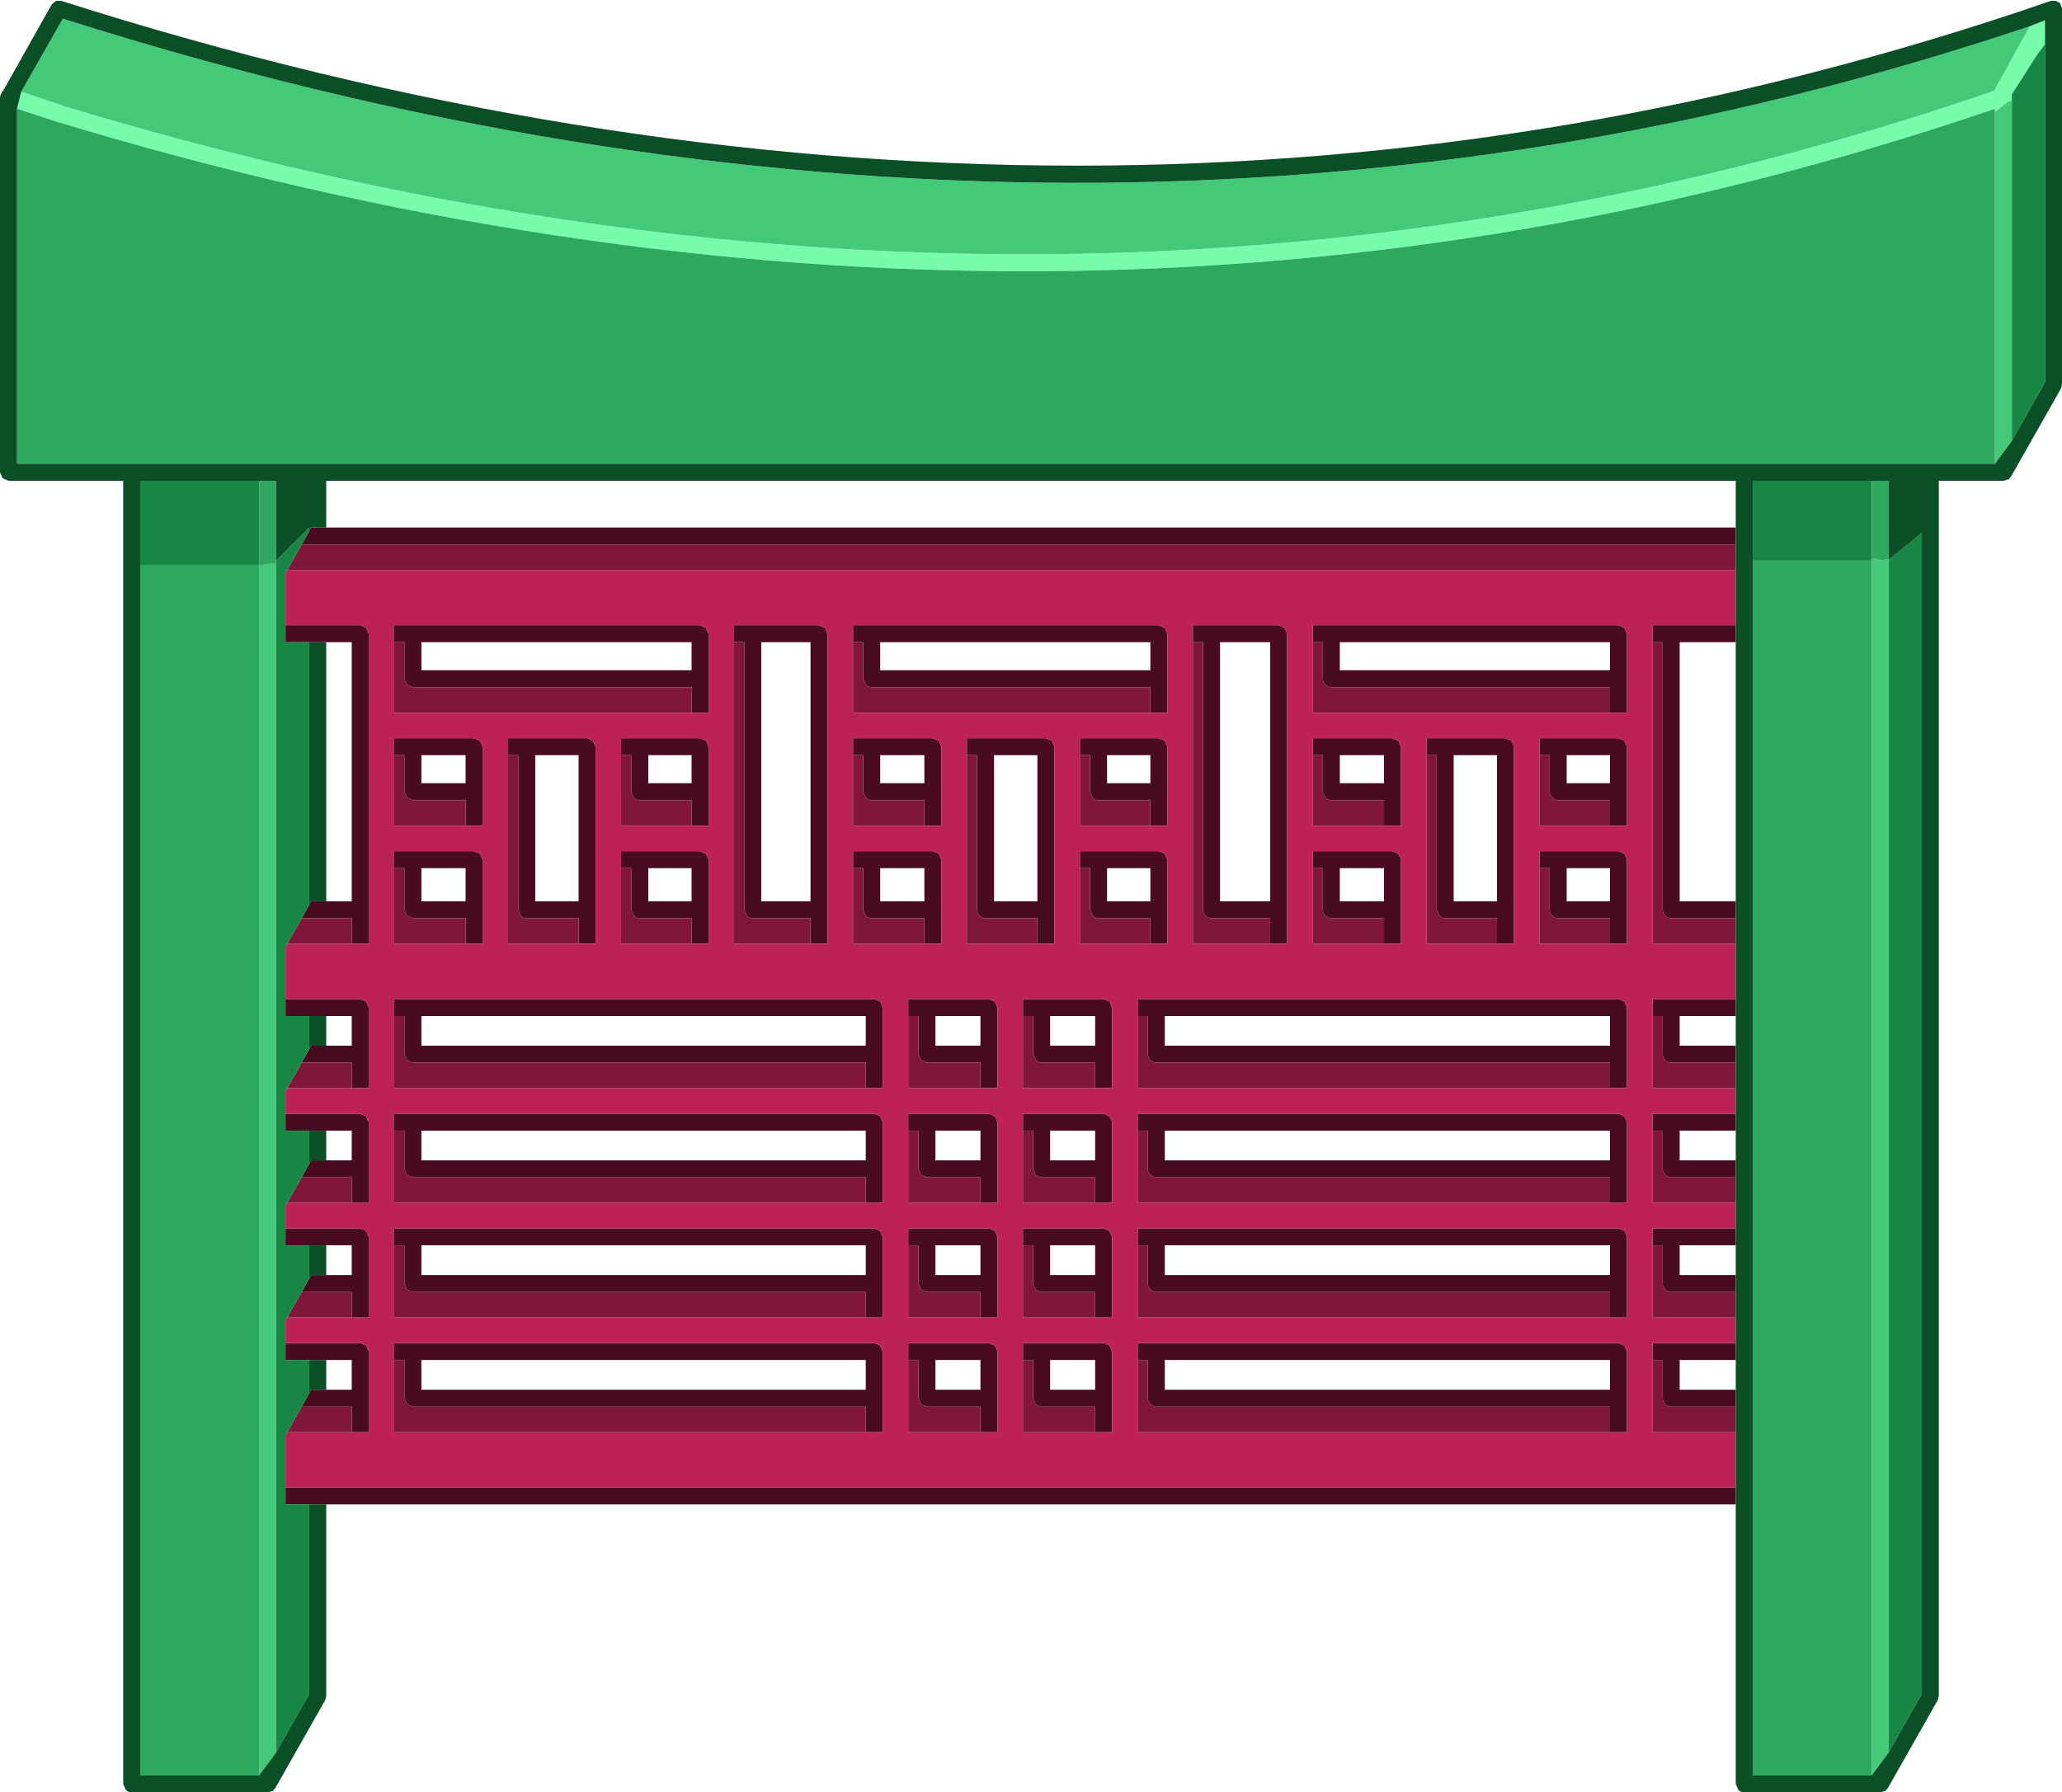 <?xml version="1.0" encoding="UTF-8" standalone="no"?>
<svg xmlns:ffdec="https://www.free-decompiler.com/flash" xmlns:xlink="http://www.w3.org/1999/xlink" ffdec:objectType="shape" height="105.5px" width="121.35px" xmlns="http://www.w3.org/2000/svg">
  <g transform="matrix(1.0, 0.0, 0.0, 1.0, 0.95, 105.55)">
    <path d="M18.25 -17.0 L17.25 -17.0 15.85 -17.0 15.85 -18.0 101.2 -18.0 101.2 -17.0 18.25 -17.0 M17.25 -74.3 L17.35 -74.5 18.25 -74.5 101.2 -74.5 101.2 -73.5 16.8 -73.5 17.25 -74.3 M101.2 -68.75 L101.2 -67.75 97.9 -67.75 97.9 -52.5 101.2 -52.5 101.2 -51.5 97.4 -51.5 Q97.2 -51.5 97.05 -51.65 96.9 -51.8 96.9 -52.0 L96.9 -67.75 96.3 -67.75 96.3 -68.75 101.2 -68.75 M101.2 -46.75 L101.2 -45.75 97.9 -45.75 97.9 -44.0 101.2 -44.0 101.2 -43.0 97.4 -43.0 Q97.2 -43.0 97.05 -43.15 96.9 -43.3 96.9 -43.5 L96.9 -45.75 96.3 -45.75 96.3 -46.75 101.2 -46.75 M101.2 -40.0 L101.2 -39.0 97.9 -39.0 97.9 -37.25 101.2 -37.25 101.2 -36.25 97.4 -36.25 Q97.2 -36.25 97.05 -36.4 96.9 -36.55 96.9 -36.75 L96.9 -39.0 96.3 -39.0 96.3 -40.0 101.2 -40.0 M101.2 -33.25 L101.2 -32.25 97.9 -32.25 97.9 -30.5 101.2 -30.5 101.2 -29.5 97.4 -29.5 Q97.2 -29.5 97.05 -29.65 96.9 -29.8 96.9 -30.0 L96.9 -32.25 96.3 -32.25 96.3 -33.25 101.2 -33.25 M101.2 -26.5 L101.2 -25.5 97.9 -25.5 97.9 -23.75 101.2 -23.75 101.2 -22.75 97.4 -22.75 Q97.2 -22.75 97.05 -22.9 96.9 -23.05 96.9 -23.25 L96.9 -25.5 96.3 -25.5 96.3 -26.5 101.2 -26.5 M49.25 -61.1 L49.25 -62.1 53.95 -62.1 54.3 -61.95 54.45 -61.6 54.45 -56.95 53.45 -56.95 53.45 -58.45 50.35 -58.45 Q50.15 -58.45 50.0 -58.6 L49.85 -58.95 49.85 -61.1 49.25 -61.1 M55.95 -61.1 L55.95 -62.1 60.6 -62.1 60.95 -61.95 61.1 -61.6 61.1 -50.0 60.1 -50.0 60.1 -51.5 57.05 -51.5 Q56.85 -51.5 56.7 -51.65 56.55 -51.8 56.55 -52.0 L56.55 -61.1 55.95 -61.1 M50.85 -66.1 L66.75 -66.1 66.75 -67.75 50.85 -67.75 50.85 -66.1 M42.25 -67.75 L42.25 -68.75 47.25 -68.75 47.6 -68.6 47.75 -68.25 47.75 -50.0 46.75 -50.0 46.75 -51.5 43.35 -51.5 Q43.15 -51.5 43.0 -51.65 L42.85 -52.0 42.85 -67.75 42.25 -67.75 M22.25 -67.75 L22.25 -68.75 40.25 -68.75 40.6 -68.6 40.75 -68.25 40.75 -63.6 39.75 -63.6 39.75 -65.1 23.35 -65.1 23.0 -65.25 22.85 -65.6 22.85 -67.75 22.25 -67.75 M66.75 -63.6 L66.75 -65.1 50.35 -65.1 Q50.15 -65.1 50.0 -65.25 L49.85 -65.6 49.85 -67.75 49.25 -67.75 49.25 -68.75 67.25 -68.75 67.6 -68.6 67.75 -68.25 67.75 -63.6 66.75 -63.6 M46.75 -67.75 L43.85 -67.75 43.85 -52.5 46.75 -52.5 46.75 -67.75 M35.6 -61.1 L35.6 -62.1 40.25 -62.1 40.6 -61.95 40.75 -61.6 40.75 -56.95 39.75 -56.95 39.75 -58.45 36.7 -58.45 Q36.5 -58.45 36.35 -58.6 L36.2 -58.95 36.2 -61.1 35.6 -61.1 M35.6 -54.45 L35.6 -55.45 40.25 -55.45 40.6 -55.3 40.75 -54.95 40.75 -50.0 39.75 -50.0 39.75 -51.5 36.7 -51.5 Q36.5 -51.5 36.35 -51.65 L36.2 -52.0 36.2 -54.45 35.6 -54.45 M49.25 -54.45 L49.25 -55.45 53.95 -55.45 54.3 -55.3 54.45 -54.95 54.45 -50.0 53.45 -50.0 53.45 -51.5 50.35 -51.5 Q50.15 -51.5 50.0 -51.65 L49.85 -52.0 49.85 -54.45 49.25 -54.45 M50.85 -52.5 L53.45 -52.5 53.45 -54.45 50.85 -54.45 50.85 -52.5 M50.85 -59.45 L53.45 -59.45 53.45 -61.1 50.85 -61.1 50.85 -59.45 M60.1 -61.1 L57.55 -61.1 57.55 -52.5 60.1 -52.5 60.1 -61.1 M69.25 -67.75 L69.25 -68.75 74.3 -68.75 74.65 -68.6 74.8 -68.25 74.8 -50.0 73.8 -50.0 73.8 -51.5 70.35 -51.5 Q70.15 -51.5 70.0 -51.65 69.85 -51.8 69.85 -52.0 L69.85 -67.75 69.25 -67.75 M93.8 -63.6 L93.8 -65.1 77.4 -65.1 Q77.2 -65.1 77.05 -65.25 76.9 -65.4 76.9 -65.6 L76.9 -67.75 76.3 -67.75 76.3 -68.75 94.3 -68.75 94.65 -68.6 94.8 -68.25 94.8 -63.6 93.8 -63.6 M77.9 -66.1 L93.8 -66.1 93.8 -67.75 77.9 -67.75 77.9 -66.1 M62.6 -61.1 L62.6 -62.1 67.25 -62.1 67.6 -61.95 67.75 -61.6 67.75 -56.95 66.75 -56.95 66.75 -58.45 63.7 -58.45 Q63.5 -58.45 63.35 -58.6 L63.2 -58.95 63.2 -61.1 62.6 -61.1 M66.75 -61.1 L64.2 -61.1 64.2 -59.45 66.75 -59.45 66.75 -61.1 M62.6 -54.45 L62.6 -55.45 67.25 -55.45 67.6 -55.3 67.75 -54.95 67.75 -50.0 66.75 -50.0 66.75 -51.5 63.7 -51.5 Q63.5 -51.5 63.35 -51.65 L63.2 -52.0 63.2 -54.45 62.6 -54.45 M77.9 -59.45 L80.5 -59.45 80.5 -61.1 77.9 -61.1 77.9 -59.45 M64.2 -52.5 L66.75 -52.5 66.75 -54.45 64.2 -54.45 64.2 -52.5 M80.5 -56.95 L80.5 -58.45 77.4 -58.45 Q77.2 -58.45 77.05 -58.6 76.9 -58.75 76.9 -58.95 L76.9 -61.1 76.3 -61.1 76.3 -62.1 81.0 -62.1 81.35 -61.95 81.5 -61.6 81.5 -56.95 80.5 -56.95 M76.3 -54.45 L76.3 -55.45 81.0 -55.45 81.35 -55.3 81.5 -54.95 81.5 -50.0 80.5 -50.0 80.5 -51.5 77.4 -51.5 Q77.2 -51.5 77.05 -51.65 76.9 -51.8 76.9 -52.0 L76.9 -54.45 76.3 -54.45 M70.85 -52.5 L73.8 -52.5 73.8 -67.75 70.85 -67.75 70.85 -52.5 M77.9 -52.5 L80.5 -52.5 80.5 -54.45 77.9 -54.45 77.9 -52.5 M18.25 -67.75 L17.25 -67.75 15.85 -67.75 15.85 -68.75 20.25 -68.75 20.6 -68.6 20.75 -68.25 20.75 -50.0 19.75 -50.0 19.75 -51.5 16.8 -51.5 17.25 -52.3 17.35 -52.5 18.25 -52.5 19.75 -52.5 19.75 -67.75 18.25 -67.75 M28.95 -61.1 L28.95 -62.1 33.6 -62.1 33.95 -61.95 34.1 -61.6 34.1 -50.0 33.1 -50.0 33.1 -51.5 30.05 -51.5 Q29.85 -51.5 29.7 -51.65 L29.55 -52.0 29.55 -61.1 28.95 -61.1 M39.75 -67.75 L23.85 -67.75 23.85 -66.1 39.75 -66.1 39.75 -67.75 M22.25 -61.1 L22.25 -62.1 26.95 -62.1 27.3 -61.95 27.45 -61.6 27.45 -56.95 26.45 -56.95 26.45 -58.45 23.35 -58.45 23.0 -58.6 22.85 -58.95 22.85 -61.1 22.25 -61.1 M26.45 -61.1 L23.85 -61.1 23.85 -59.45 26.45 -59.45 26.45 -61.1 M22.25 -54.45 L22.25 -55.45 26.95 -55.45 27.3 -55.3 27.45 -54.95 27.45 -50.0 26.45 -50.0 26.45 -51.5 23.35 -51.5 23.0 -51.65 22.85 -52.0 22.85 -54.45 22.25 -54.45 M39.75 -54.45 L37.2 -54.45 37.2 -52.5 39.75 -52.5 39.75 -54.45 M30.55 -52.5 L33.1 -52.5 33.1 -61.1 30.55 -61.1 30.55 -52.5 M39.75 -61.1 L37.2 -61.1 37.2 -59.45 39.75 -59.45 39.75 -61.1 M23.85 -52.5 L26.45 -52.5 26.45 -54.45 23.85 -54.45 23.85 -52.5 M15.85 -46.75 L20.25 -46.75 20.6 -46.6 20.75 -46.25 20.75 -41.5 19.75 -41.5 19.75 -43.0 16.8 -43.0 17.25 -43.8 17.35 -44.0 18.25 -44.0 19.75 -44.0 19.75 -45.75 18.25 -45.75 17.25 -45.75 15.85 -45.75 15.85 -46.75 M15.85 -40.0 L20.25 -40.0 20.6 -39.85 20.75 -39.5 20.75 -34.75 19.75 -34.75 19.75 -36.25 16.8 -36.25 17.25 -37.05 17.35 -37.25 18.25 -37.25 19.75 -37.25 19.75 -39.0 18.25 -39.0 17.25 -39.0 15.85 -39.0 15.85 -40.0 M15.85 -33.25 L20.25 -33.25 20.6 -33.1 20.75 -32.75 20.75 -28.0 19.75 -28.0 19.75 -29.5 16.8 -29.5 17.25 -30.3 17.35 -30.5 18.25 -30.5 19.75 -30.5 19.75 -32.25 18.25 -32.25 17.25 -32.25 15.85 -32.25 15.85 -33.25 M15.85 -26.5 L20.25 -26.5 20.6 -26.35 20.75 -26.0 20.75 -21.25 19.75 -21.25 19.75 -22.75 16.8 -22.75 17.25 -23.55 17.35 -23.75 18.25 -23.75 19.75 -23.75 19.75 -25.5 18.25 -25.5 17.25 -25.5 15.85 -25.5 15.85 -26.5 M23.85 -44.0 L50.0 -44.0 50.0 -45.75 23.85 -45.75 23.85 -44.0 M50.0 -41.5 L50.0 -43.0 23.35 -43.0 23.0 -43.15 22.85 -43.5 22.85 -45.75 22.25 -45.75 22.25 -46.75 50.5 -46.75 50.85 -46.6 51.0 -46.25 51.0 -41.5 50.0 -41.5 M22.25 -39.0 L22.25 -40.0 50.5 -40.0 50.85 -39.85 51.0 -39.5 51.0 -34.75 50.0 -34.75 50.0 -36.25 23.35 -36.25 23.0 -36.4 22.85 -36.75 22.85 -39.0 22.25 -39.0 M23.85 -37.25 L50.0 -37.25 50.0 -39.0 23.85 -39.0 23.85 -37.25 M22.25 -32.25 L22.25 -33.25 50.5 -33.25 50.85 -33.1 51.0 -32.75 51.0 -28.0 50.0 -28.0 50.0 -29.5 23.35 -29.5 23.0 -29.65 22.85 -30.0 22.85 -32.25 22.25 -32.25 M22.25 -25.5 L22.25 -26.5 50.5 -26.5 50.85 -26.35 51.0 -26.0 51.0 -21.25 50.0 -21.25 50.0 -22.75 23.35 -22.75 23.0 -22.9 22.85 -23.25 22.85 -25.5 22.25 -25.5 M23.85 -30.5 L50.0 -30.5 50.0 -32.25 23.85 -32.25 23.85 -30.5 M23.85 -23.75 L50.0 -23.75 50.0 -25.5 23.85 -25.5 23.85 -23.75 M66.0 -45.75 L66.0 -46.75 94.3 -46.75 94.65 -46.6 94.8 -46.25 94.8 -41.5 93.8 -41.5 93.8 -43.0 67.1 -43.0 Q66.9 -43.0 66.75 -43.15 66.6 -43.3 66.6 -43.5 L66.6 -45.75 66.0 -45.75 M67.6 -44.0 L93.8 -44.0 93.8 -45.75 67.6 -45.75 67.6 -44.0 M59.25 -45.75 L59.25 -46.75 64.0 -46.75 64.35 -46.6 64.5 -46.25 64.5 -41.5 63.5 -41.5 63.5 -43.0 60.35 -43.0 Q60.15 -43.0 60.0 -43.15 L59.85 -43.5 59.85 -45.75 59.25 -45.75 M63.5 -39.0 L60.85 -39.0 60.85 -37.25 63.5 -37.25 63.5 -39.0 M63.5 -45.75 L60.85 -45.75 60.85 -44.0 63.5 -44.0 63.5 -45.75 M59.25 -39.0 L59.25 -40.0 64.0 -40.0 64.35 -39.85 64.5 -39.5 64.5 -34.75 63.5 -34.75 63.5 -36.25 60.35 -36.25 Q60.15 -36.25 60.0 -36.4 L59.85 -36.75 59.85 -39.0 59.25 -39.0 M66.0 -39.0 L66.0 -40.0 94.3 -40.0 94.65 -39.85 94.8 -39.5 94.8 -34.75 93.8 -34.75 93.8 -36.25 67.1 -36.25 Q66.9 -36.25 66.75 -36.4 66.6 -36.55 66.6 -36.75 L66.6 -39.0 66.0 -39.0 M67.6 -37.25 L93.8 -37.25 93.8 -39.0 67.6 -39.0 67.6 -37.25 M66.0 -32.25 L66.0 -33.25 94.3 -33.25 94.65 -33.1 94.8 -32.75 94.8 -28.0 93.8 -28.0 93.8 -29.5 67.1 -29.5 Q66.9 -29.5 66.75 -29.65 66.6 -29.8 66.6 -30.0 L66.6 -32.25 66.0 -32.25 M59.25 -32.25 L59.25 -33.25 64.0 -33.25 64.35 -33.1 64.5 -32.75 64.5 -28.0 63.5 -28.0 63.5 -29.5 60.35 -29.5 Q60.15 -29.5 60.0 -29.65 L59.85 -30.0 59.85 -32.25 59.25 -32.25 M63.5 -32.25 L60.85 -32.25 60.85 -30.5 63.5 -30.5 63.5 -32.25 M59.25 -25.5 L59.25 -26.5 64.0 -26.5 64.35 -26.35 64.5 -26.0 64.5 -21.25 63.5 -21.25 63.5 -22.75 60.35 -22.75 Q60.15 -22.75 60.0 -22.9 L59.85 -23.25 59.85 -25.5 59.25 -25.5 M63.5 -25.5 L60.85 -25.5 60.85 -23.75 63.5 -23.75 63.5 -25.5 M66.0 -25.5 L66.0 -26.5 94.3 -26.5 94.65 -26.35 94.8 -26.0 94.8 -21.25 93.8 -21.25 93.8 -22.75 67.1 -22.75 Q66.9 -22.75 66.75 -22.9 66.6 -23.05 66.6 -23.25 L66.6 -25.5 66.0 -25.5 M67.6 -30.5 L93.8 -30.5 93.8 -32.25 67.6 -32.25 67.6 -30.5 M52.5 -45.75 L52.5 -46.75 57.25 -46.75 57.6 -46.6 57.75 -46.25 57.75 -41.5 56.75 -41.5 56.75 -43.0 53.6 -43.0 53.25 -43.15 53.1 -43.5 53.1 -45.75 52.5 -45.75 M56.75 -45.75 L54.1 -45.75 54.1 -44.0 56.75 -44.0 56.75 -45.75 M52.5 -39.0 L52.5 -40.0 57.25 -40.0 57.6 -39.85 57.75 -39.5 57.75 -34.75 56.75 -34.75 56.75 -36.25 53.6 -36.25 53.25 -36.4 53.1 -36.75 53.1 -39.0 52.5 -39.0 M56.75 -39.0 L54.1 -39.0 54.1 -37.25 56.75 -37.25 56.75 -39.0 M52.5 -32.25 L52.5 -33.25 57.25 -33.25 57.6 -33.1 57.75 -32.75 57.75 -28.0 56.75 -28.0 56.75 -29.5 53.6 -29.5 53.25 -29.65 53.1 -30.0 53.1 -32.25 52.5 -32.25 M52.5 -25.5 L52.5 -26.5 57.25 -26.5 57.6 -26.35 57.75 -26.0 57.75 -21.25 56.75 -21.25 56.75 -22.75 53.6 -22.75 53.25 -22.9 53.1 -23.25 53.1 -25.5 52.5 -25.5 M67.6 -23.75 L93.8 -23.75 93.8 -25.5 67.6 -25.5 67.6 -23.75 M56.75 -25.5 L54.1 -25.5 54.1 -23.75 56.75 -23.75 56.75 -25.5 M56.75 -32.25 L54.1 -32.25 54.1 -30.5 56.75 -30.5 56.75 -32.25 M89.65 -61.1 L89.65 -62.1 94.3 -62.1 94.65 -61.95 94.8 -61.6 94.8 -56.95 93.8 -56.95 93.8 -58.45 90.75 -58.45 Q90.55 -58.45 90.4 -58.6 90.25 -58.75 90.25 -58.95 L90.25 -61.1 89.65 -61.1 M83.0 -61.1 L83.0 -62.1 87.65 -62.1 88.0 -61.95 88.15 -61.6 88.15 -50.0 87.15 -50.0 87.15 -51.5 84.1 -51.5 Q83.9 -51.5 83.75 -51.65 L83.6 -52.0 83.6 -61.1 83.0 -61.1 M89.65 -54.45 L89.65 -55.45 94.3 -55.45 94.65 -55.3 94.8 -54.95 94.8 -50.0 93.8 -50.0 93.8 -51.5 90.75 -51.5 Q90.55 -51.5 90.4 -51.65 90.25 -51.8 90.25 -52.0 L90.25 -54.45 89.65 -54.45 M91.25 -52.5 L93.8 -52.5 93.8 -54.45 91.25 -54.45 91.25 -52.5 M91.25 -59.45 L93.8 -59.45 93.8 -61.1 91.25 -61.1 91.25 -59.45 M87.15 -61.1 L84.6 -61.1 84.6 -52.5 87.15 -52.5 87.15 -61.1" fill="#480b20" fill-rule="evenodd" stroke="none"/>
    <path d="M101.2 -72.0 L101.2 -68.75 96.3 -68.75 96.3 -67.75 96.3 -50.0 101.2 -50.0 101.2 -46.75 96.3 -46.75 96.3 -45.75 96.3 -41.5 101.2 -41.5 101.2 -40.0 96.3 -40.0 96.3 -39.0 96.3 -34.75 101.2 -34.75 101.2 -33.25 96.3 -33.25 96.3 -32.25 96.3 -28.0 101.2 -28.0 101.2 -26.5 96.3 -26.5 96.3 -25.5 96.3 -21.25 101.2 -21.25 101.2 -18.0 15.85 -18.0 15.85 -21.1 15.95 -21.25 19.75 -21.25 20.75 -21.25 20.75 -26.0 20.6 -26.35 20.25 -26.5 15.85 -26.5 15.85 -27.85 15.95 -28.0 19.75 -28.0 20.75 -28.0 20.75 -32.75 20.6 -33.1 20.25 -33.25 15.85 -33.25 15.85 -34.6 15.95 -34.75 19.75 -34.75 20.75 -34.75 20.75 -39.5 20.6 -39.85 20.25 -40.0 15.85 -40.0 15.85 -41.35 15.95 -41.5 19.75 -41.5 20.75 -41.5 20.75 -46.25 20.6 -46.6 20.25 -46.75 15.85 -46.75 15.85 -49.85 15.95 -50.0 19.75 -50.0 20.75 -50.0 20.75 -68.25 20.6 -68.6 20.25 -68.75 15.85 -68.75 15.85 -71.85 15.95 -72.0 101.2 -72.0 M53.45 -56.95 L54.45 -56.95 54.45 -61.6 54.3 -61.95 53.95 -62.1 49.25 -62.1 49.25 -61.1 49.25 -56.95 53.45 -56.95 M60.1 -50.0 L61.1 -50.0 61.1 -61.6 60.95 -61.95 60.6 -62.1 55.95 -62.1 55.95 -61.1 55.95 -50.0 60.1 -50.0 M46.75 -50.0 L47.75 -50.0 47.75 -68.25 47.6 -68.6 47.25 -68.75 42.25 -68.75 42.25 -67.75 42.25 -50.0 46.75 -50.0 M39.75 -63.6 L40.75 -63.6 40.75 -68.25 40.6 -68.6 40.25 -68.75 22.25 -68.75 22.25 -67.75 22.25 -63.6 39.75 -63.6 M66.75 -63.6 L67.75 -63.6 67.75 -68.25 67.6 -68.6 67.25 -68.75 49.25 -68.75 49.25 -67.75 49.25 -63.6 66.75 -63.6 M39.75 -56.95 L40.75 -56.95 40.75 -61.6 40.6 -61.95 40.25 -62.1 35.6 -62.1 35.6 -61.1 35.6 -56.95 39.75 -56.95 M39.75 -50.0 L40.75 -50.0 40.75 -54.95 40.6 -55.3 40.25 -55.45 35.6 -55.45 35.6 -54.45 35.6 -50.0 39.75 -50.0 M53.45 -50.0 L54.45 -50.0 54.45 -54.95 54.3 -55.3 53.95 -55.45 49.25 -55.45 49.25 -54.45 49.25 -50.0 53.45 -50.0 M73.8 -50.0 L74.8 -50.0 74.8 -68.25 74.65 -68.6 74.3 -68.75 69.25 -68.75 69.25 -67.75 69.25 -50.0 73.8 -50.0 M93.8 -63.6 L94.8 -63.6 94.8 -68.25 94.65 -68.6 94.3 -68.75 76.3 -68.75 76.3 -67.75 76.3 -63.6 93.8 -63.6 M66.75 -56.95 L67.75 -56.95 67.75 -61.6 67.6 -61.95 67.25 -62.1 62.6 -62.1 62.6 -61.1 62.6 -56.95 66.75 -56.95 M66.75 -50.0 L67.75 -50.0 67.75 -54.95 67.6 -55.3 67.25 -55.45 62.6 -55.45 62.6 -54.45 62.6 -50.0 66.75 -50.0 M80.5 -56.95 L81.5 -56.95 81.5 -61.6 81.35 -61.95 81.0 -62.1 76.3 -62.1 76.3 -61.1 76.3 -56.95 80.5 -56.95 M80.5 -50.0 L81.5 -50.0 81.5 -54.95 81.35 -55.3 81.0 -55.45 76.3 -55.45 76.3 -54.45 76.3 -50.0 80.5 -50.0 M33.1 -50.0 L34.1 -50.0 34.1 -61.6 33.95 -61.95 33.6 -62.1 28.95 -62.1 28.95 -61.1 28.95 -50.0 33.1 -50.0 M26.45 -56.95 L27.45 -56.95 27.45 -61.6 27.3 -61.95 26.95 -62.1 22.25 -62.1 22.25 -61.1 22.25 -56.95 26.45 -56.95 M26.45 -50.0 L27.45 -50.0 27.45 -54.95 27.3 -55.3 26.95 -55.45 22.25 -55.45 22.25 -54.45 22.25 -50.0 26.45 -50.0 M50.0 -41.5 L51.0 -41.5 51.0 -46.25 50.85 -46.6 50.5 -46.75 22.25 -46.75 22.25 -45.75 22.25 -41.5 50.0 -41.5 M50.0 -34.75 L51.0 -34.75 51.0 -39.5 50.85 -39.85 50.5 -40.0 22.25 -40.0 22.25 -39.0 22.25 -34.75 50.0 -34.75 M50.0 -28.0 L51.0 -28.0 51.0 -32.75 50.85 -33.1 50.5 -33.25 22.25 -33.25 22.25 -32.25 22.25 -28.0 50.0 -28.0 M50.0 -21.25 L51.0 -21.25 51.0 -26.0 50.85 -26.35 50.5 -26.5 22.25 -26.5 22.25 -25.5 22.25 -21.25 50.0 -21.25 M93.8 -41.5 L94.8 -41.5 94.8 -46.25 94.65 -46.6 94.3 -46.75 66.0 -46.75 66.0 -45.75 66.0 -41.5 93.8 -41.5 M63.5 -41.5 L64.5 -41.5 64.5 -46.25 64.35 -46.6 64.0 -46.75 59.25 -46.75 59.25 -45.75 59.25 -41.5 63.5 -41.5 M63.5 -34.75 L64.5 -34.75 64.5 -39.5 64.35 -39.85 64.0 -40.0 59.25 -40.0 59.25 -39.0 59.25 -34.75 63.5 -34.75 M93.8 -34.75 L94.8 -34.75 94.8 -39.5 94.65 -39.85 94.3 -40.0 66.0 -40.0 66.0 -39.0 66.0 -34.75 93.8 -34.75 M93.8 -28.0 L94.8 -28.0 94.8 -32.75 94.65 -33.1 94.3 -33.25 66.0 -33.25 66.0 -32.25 66.0 -28.0 93.8 -28.0 M63.5 -28.0 L64.5 -28.0 64.5 -32.75 64.35 -33.1 64.0 -33.25 59.25 -33.25 59.25 -32.25 59.25 -28.0 63.5 -28.0 M63.5 -21.25 L64.5 -21.25 64.5 -26.0 64.35 -26.35 64.0 -26.5 59.25 -26.5 59.25 -25.5 59.25 -21.25 63.5 -21.25 M93.8 -21.25 L94.8 -21.25 94.8 -26.0 94.65 -26.35 94.3 -26.5 66.0 -26.5 66.0 -25.5 66.0 -21.25 93.8 -21.25 M56.75 -41.5 L57.75 -41.5 57.75 -46.25 57.6 -46.6 57.25 -46.75 52.5 -46.75 52.5 -45.75 52.5 -41.5 56.75 -41.5 M56.75 -34.75 L57.75 -34.75 57.75 -39.5 57.6 -39.85 57.25 -40.0 52.5 -40.0 52.5 -39.0 52.5 -34.75 56.75 -34.75 M56.75 -28.0 L57.75 -28.0 57.75 -32.75 57.6 -33.1 57.25 -33.25 52.5 -33.25 52.5 -32.25 52.5 -28.0 56.75 -28.0 M56.75 -21.25 L57.75 -21.25 57.75 -26.0 57.6 -26.35 57.25 -26.5 52.5 -26.5 52.5 -25.5 52.5 -21.25 56.75 -21.25 M93.8 -56.95 L94.8 -56.95 94.8 -61.6 94.65 -61.95 94.3 -62.1 89.65 -62.1 89.65 -61.1 89.65 -56.95 93.8 -56.95 M87.15 -50.0 L88.15 -50.0 88.15 -61.6 88.0 -61.95 87.65 -62.1 83.0 -62.1 83.0 -61.1 83.0 -50.0 87.15 -50.0 M93.8 -50.0 L94.8 -50.0 94.8 -54.95 94.65 -55.3 94.3 -55.45 89.65 -55.45 89.65 -54.45 89.65 -50.0 93.8 -50.0" fill="#bd2257" fill-rule="evenodd" stroke="none"/>
    <path d="M101.2 -73.5 L101.2 -72.0 15.95 -72.0 16.8 -73.5 101.2 -73.5 M101.2 -51.5 L101.2 -50.0 96.3 -50.0 96.3 -67.75 96.9 -67.75 96.9 -52.0 Q96.9 -51.8 97.05 -51.65 97.2 -51.5 97.4 -51.5 L101.2 -51.5 M101.2 -43.0 L101.2 -41.5 96.3 -41.5 96.3 -45.75 96.9 -45.75 96.9 -43.5 Q96.9 -43.3 97.05 -43.15 97.2 -43.0 97.4 -43.0 L101.2 -43.0 M101.2 -36.25 L101.2 -34.75 96.3 -34.75 96.3 -39.0 96.9 -39.0 96.9 -36.75 Q96.9 -36.55 97.05 -36.4 97.2 -36.25 97.4 -36.25 L101.2 -36.25 M101.2 -29.5 L101.2 -28.0 96.3 -28.0 96.3 -32.25 96.9 -32.25 96.9 -30.0 Q96.9 -29.8 97.05 -29.65 97.2 -29.5 97.4 -29.5 L101.2 -29.5 M101.2 -22.75 L101.2 -21.25 96.3 -21.25 96.3 -25.5 96.9 -25.5 96.9 -23.25 Q96.9 -23.05 97.05 -22.9 97.2 -22.75 97.4 -22.75 L101.2 -22.75 M49.25 -61.1 L49.85 -61.1 49.85 -58.95 50.0 -58.6 Q50.15 -58.45 50.35 -58.45 L53.45 -58.45 53.45 -56.95 49.25 -56.95 49.25 -61.1 M55.95 -61.1 L56.55 -61.1 56.55 -52.0 Q56.55 -51.8 56.7 -51.65 56.85 -51.5 57.05 -51.5 L60.1 -51.5 60.1 -50.0 55.95 -50.0 55.95 -61.1 M42.25 -67.75 L42.85 -67.75 42.85 -52.0 43.0 -51.65 Q43.15 -51.5 43.35 -51.5 L46.75 -51.5 46.75 -50.0 42.25 -50.0 42.25 -67.75 M22.25 -67.75 L22.85 -67.75 22.85 -65.6 23.0 -65.25 23.35 -65.1 39.75 -65.1 39.75 -63.6 22.25 -63.6 22.25 -67.75 M49.25 -67.75 L49.85 -67.75 49.85 -65.6 50.0 -65.25 Q50.15 -65.1 50.35 -65.1 L66.75 -65.1 66.75 -63.6 49.25 -63.6 49.25 -67.75 M35.6 -61.1 L36.2 -61.1 36.2 -58.95 36.35 -58.6 Q36.5 -58.45 36.7 -58.45 L39.75 -58.45 39.75 -56.95 35.6 -56.95 35.6 -61.1 M35.6 -54.45 L36.2 -54.45 36.2 -52.0 36.35 -51.65 Q36.5 -51.5 36.7 -51.5 L39.75 -51.5 39.75 -50.0 35.6 -50.0 35.6 -54.45 M49.25 -54.45 L49.85 -54.45 49.85 -52.0 50.0 -51.65 Q50.15 -51.5 50.35 -51.5 L53.45 -51.5 53.45 -50.0 49.25 -50.0 49.25 -54.45 M69.25 -67.75 L69.85 -67.75 69.85 -52.0 Q69.85 -51.8 70.0 -51.65 70.15 -51.5 70.35 -51.5 L73.8 -51.5 73.8 -50.0 69.25 -50.0 69.25 -67.75 M76.3 -67.75 L76.9 -67.75 76.9 -65.6 Q76.9 -65.4 77.05 -65.25 77.2 -65.1 77.4 -65.1 L93.8 -65.1 93.8 -63.6 76.3 -63.6 76.3 -67.75 M62.6 -61.1 L63.2 -61.1 63.2 -58.95 63.35 -58.6 Q63.5 -58.45 63.7 -58.45 L66.75 -58.45 66.75 -56.95 62.6 -56.95 62.6 -61.1 M62.6 -54.45 L63.2 -54.45 63.2 -52.0 63.35 -51.65 Q63.5 -51.5 63.7 -51.5 L66.75 -51.5 66.75 -50.0 62.6 -50.0 62.6 -54.45 M76.3 -61.1 L76.9 -61.1 76.9 -58.95 Q76.9 -58.75 77.05 -58.6 77.2 -58.45 77.4 -58.45 L80.5 -58.45 80.5 -56.95 76.3 -56.95 76.3 -61.1 M76.3 -54.45 L76.9 -54.45 76.9 -52.0 Q76.9 -51.8 77.05 -51.65 77.2 -51.5 77.4 -51.5 L80.5 -51.5 80.5 -50.0 76.3 -50.0 76.3 -54.45 M16.8 -51.5 L19.75 -51.5 19.75 -50.0 15.95 -50.0 16.8 -51.5 M28.95 -61.1 L29.55 -61.1 29.55 -52.0 29.7 -51.65 Q29.85 -51.5 30.05 -51.5 L33.1 -51.5 33.1 -50.0 28.95 -50.0 28.95 -61.1 M22.25 -61.1 L22.85 -61.1 22.85 -58.95 23.0 -58.6 23.35 -58.45 26.45 -58.45 26.45 -56.95 22.25 -56.95 22.25 -61.1 M22.25 -54.45 L22.85 -54.45 22.85 -52.0 23.0 -51.65 23.35 -51.5 26.45 -51.5 26.45 -50.0 22.25 -50.0 22.25 -54.45 M16.8 -43.0 L19.75 -43.0 19.75 -41.5 15.95 -41.5 16.8 -43.0 M19.75 -34.75 L15.95 -34.75 16.8 -36.25 19.75 -36.25 19.75 -34.75 M19.75 -28.0 L15.95 -28.0 16.8 -29.5 19.75 -29.5 19.75 -28.0 M19.75 -21.25 L15.95 -21.25 16.8 -22.75 19.75 -22.75 19.75 -21.25 M22.25 -45.75 L22.85 -45.75 22.85 -43.5 23.0 -43.15 23.35 -43.0 50.0 -43.0 50.0 -41.5 22.25 -41.5 22.25 -45.75 M22.25 -39.0 L22.85 -39.0 22.85 -36.75 23.0 -36.4 23.35 -36.25 50.0 -36.25 50.0 -34.75 22.25 -34.75 22.25 -39.0 M22.25 -32.25 L22.85 -32.25 22.85 -30.0 23.0 -29.65 23.35 -29.5 50.0 -29.5 50.0 -28.0 22.25 -28.0 22.25 -32.25 M22.25 -25.5 L22.85 -25.5 22.85 -23.25 23.0 -22.9 23.35 -22.75 50.0 -22.75 50.0 -21.25 22.25 -21.25 22.25 -25.5 M66.0 -45.75 L66.6 -45.75 66.6 -43.5 Q66.6 -43.3 66.75 -43.15 66.9 -43.0 67.1 -43.0 L93.8 -43.0 93.8 -41.5 66.0 -41.5 66.0 -45.75 M59.25 -45.75 L59.85 -45.75 59.85 -43.5 60.0 -43.15 Q60.15 -43.0 60.35 -43.0 L63.5 -43.0 63.5 -41.5 59.25 -41.5 59.25 -45.75 M59.25 -39.0 L59.85 -39.0 59.85 -36.75 60.0 -36.4 Q60.15 -36.25 60.35 -36.25 L63.5 -36.25 63.5 -34.75 59.25 -34.75 59.25 -39.0 M66.0 -39.0 L66.6 -39.0 66.6 -36.75 Q66.6 -36.55 66.75 -36.4 66.9 -36.25 67.1 -36.25 L93.8 -36.25 93.8 -34.75 66.0 -34.75 66.0 -39.0 M66.0 -32.25 L66.6 -32.25 66.6 -30.0 Q66.6 -29.8 66.75 -29.65 66.9 -29.5 67.1 -29.5 L93.8 -29.5 93.8 -28.0 66.0 -28.0 66.0 -32.25 M59.25 -32.25 L59.85 -32.25 59.85 -30.0 60.0 -29.65 Q60.15 -29.5 60.35 -29.5 L63.5 -29.5 63.5 -28.0 59.25 -28.0 59.25 -32.25 M59.25 -25.5 L59.85 -25.5 59.85 -23.25 60.0 -22.9 Q60.15 -22.75 60.35 -22.75 L63.5 -22.75 63.5 -21.25 59.25 -21.25 59.25 -25.5 M66.0 -25.5 L66.6 -25.5 66.6 -23.25 Q66.6 -23.05 66.75 -22.9 66.9 -22.75 67.1 -22.75 L93.8 -22.75 93.8 -21.25 66.0 -21.25 66.0 -25.5 M52.5 -45.75 L53.1 -45.75 53.1 -43.5 53.25 -43.15 53.6 -43.0 56.75 -43.0 56.75 -41.5 52.5 -41.5 52.5 -45.75 M52.5 -39.0 L53.1 -39.0 53.1 -36.75 53.25 -36.4 53.6 -36.25 56.75 -36.25 56.75 -34.75 52.5 -34.75 52.5 -39.0 M52.5 -32.25 L53.1 -32.25 53.1 -30.0 53.25 -29.65 53.6 -29.5 56.75 -29.5 56.75 -28.0 52.5 -28.0 52.5 -32.25 M52.5 -25.5 L53.1 -25.5 53.1 -23.25 53.25 -22.9 53.6 -22.75 56.75 -22.75 56.75 -21.25 52.5 -21.25 52.5 -25.5 M89.65 -61.1 L90.25 -61.1 90.25 -58.95 Q90.25 -58.75 90.4 -58.6 90.55 -58.45 90.75 -58.45 L93.8 -58.45 93.8 -56.95 89.65 -56.95 89.65 -61.1 M83.0 -61.1 L83.6 -61.1 83.6 -52.0 83.75 -51.65 Q83.9 -51.5 84.1 -51.5 L87.15 -51.5 87.15 -50.0 83.0 -50.0 83.0 -61.1 M89.65 -54.45 L90.25 -54.45 90.25 -52.0 Q90.25 -51.8 90.4 -51.65 90.55 -51.5 90.75 -51.5 L93.8 -51.5 93.8 -50.0 89.65 -50.0 89.65 -54.45" fill="#80173b" fill-rule="evenodd" stroke="none"/>
    <path d="M119.4 -102.95 L118.95 -102.35 117.45 -100.0 117.45 -99.9 117.45 -99.65 117.2 -99.55 116.45 -98.95 116.45 -99.15 Q61.65 -80.4 2.35 -98.4 L0.05 -99.15 0.3 -100.15 2.7 -99.35 2.65 -99.35 Q61.75 -81.4 116.4 -100.2 L118.5 -104.0 119.0 -104.2 119.4 -104.35 119.4 -102.95" fill="#76fcab" fill-rule="evenodd" stroke="none"/>
    <path d="M15.3 -2.4 L14.3 -1.05 14.3 -72.3 14.5 -72.3 15.15 -72.4 15.3 -72.4 15.3 -2.4 M118.5 -104.0 L116.4 -100.2 Q61.75 -81.4 2.65 -99.35 L2.7 -99.35 0.3 -100.15 2.75 -104.45 Q62.9 -85.35 118.5 -104.0 M116.45 -98.95 L117.2 -99.55 117.45 -99.65 117.45 -79.6 116.45 -78.25 116.45 -98.95 M109.2 -72.65 L109.5 -72.65 109.8 -72.55 110.15 -72.65 110.2 -72.65 110.2 -72.6 110.2 -2.4 109.2 -1.05 109.2 -72.55 109.2 -72.65" fill="#44c979" fill-rule="evenodd" stroke="none"/>
    <path d="M17.25 -17.0 L17.25 -5.85 15.3 -2.4 15.3 -72.4 15.3 -72.55 17.25 -74.5 17.25 -74.3 16.8 -73.5 15.95 -72.0 15.85 -71.85 15.85 -68.75 15.85 -67.75 17.25 -67.75 17.25 -52.3 16.8 -51.5 15.95 -50.0 15.85 -49.85 15.85 -46.75 15.85 -45.75 17.25 -45.75 17.25 -43.8 16.8 -43.0 15.95 -41.5 15.85 -41.35 15.85 -40.0 15.85 -39.0 17.25 -39.0 17.25 -37.05 16.8 -36.25 15.95 -34.75 15.85 -34.6 15.85 -33.25 15.85 -32.25 17.25 -32.25 17.25 -30.3 16.8 -29.5 15.95 -28.0 15.85 -27.85 15.85 -26.5 15.85 -25.5 17.25 -25.5 17.25 -23.55 16.8 -22.75 15.95 -21.25 15.85 -21.1 15.85 -18.0 15.85 -17.0 17.25 -17.0 M7.3 -72.3 L7.3 -77.25 14.3 -77.25 14.3 -72.3 7.3 -72.3 M117.45 -99.65 L117.45 -99.9 117.45 -100.0 118.95 -102.35 119.4 -102.95 119.4 -83.05 117.45 -79.6 117.45 -99.65 M109.2 -77.25 L109.2 -72.65 109.2 -72.55 102.2 -72.55 102.2 -77.25 109.2 -77.25 M110.2 -72.6 L111.75 -73.85 112.15 -74.2 112.15 -5.85 110.2 -2.4 110.2 -72.6" fill="#188745" fill-rule="evenodd" stroke="none"/>
    <path d="M14.3 -1.05 L7.3 -1.05 7.3 -72.3 14.3 -72.3 14.3 -77.25 15.3 -77.25 15.3 -72.55 15.3 -72.4 15.15 -72.4 14.5 -72.3 14.3 -72.3 14.3 -1.05 M0.05 -99.15 L2.35 -98.4 Q61.65 -80.4 116.45 -99.15 L116.45 -98.95 116.45 -78.25 0.05 -78.25 0.05 -99.15 M109.2 -77.25 L110.2 -77.25 110.2 -72.65 110.15 -72.65 109.8 -72.55 109.5 -72.65 109.2 -72.65 109.2 -77.25 M109.2 -1.05 L102.2 -1.05 102.2 -72.55 109.2 -72.55 109.2 -1.05" fill="#2ea85e" fill-rule="evenodd" stroke="none"/>
    <path d="M18.25 -17.0 L18.25 -5.75 18.2 -5.5 15.25 -0.3 15.15 -0.2 15.15 -0.15 14.8 -0.05 6.8 -0.05 Q6.6 -0.05 6.45 -0.2 L6.3 -0.55 6.3 -77.25 -0.45 -77.25 -0.8 -77.4 -0.95 -77.75 -0.95 -99.85 -0.9 -100.0 -0.85 -100.1 -0.85 -100.15 -0.8 -100.15 2.1 -105.3 2.35 -105.5 2.65 -105.5 Q63.6 -86.1 119.75 -105.5 L120.05 -105.5 120.3 -105.35 120.4 -105.05 120.4 -82.95 120.35 -82.7 117.4 -77.5 117.3 -77.4 117.3 -77.35 116.95 -77.25 113.15 -77.25 113.15 -5.75 113.1 -5.5 110.15 -0.3 110.05 -0.2 110.05 -0.15 109.7 -0.05 101.7 -0.05 Q101.5 -0.05 101.35 -0.2 L101.2 -0.55 101.2 -17.0 101.2 -18.0 101.2 -21.25 101.2 -22.75 101.2 -23.75 101.2 -25.5 101.2 -26.5 101.2 -28.0 101.2 -29.5 101.2 -30.5 101.2 -32.25 101.2 -33.25 101.2 -34.75 101.2 -36.25 101.2 -37.25 101.2 -39.0 101.2 -40.0 101.2 -41.5 101.2 -43.0 101.2 -44.0 101.2 -45.75 101.2 -46.75 101.2 -50.0 101.2 -51.5 101.2 -52.5 101.2 -67.75 101.2 -68.75 101.2 -72.0 101.2 -73.5 101.2 -74.5 101.2 -77.25 18.25 -77.25 18.25 -74.5 17.35 -74.5 17.25 -74.3 17.25 -74.5 15.3 -72.55 15.3 -77.25 14.3 -77.25 7.3 -77.25 7.3 -72.3 7.3 -1.05 14.3 -1.05 15.3 -2.4 17.25 -5.85 17.25 -17.0 18.25 -17.0 M119.4 -102.95 L119.4 -104.35 119.0 -104.2 118.5 -104.0 Q62.9 -85.35 2.75 -104.45 L0.3 -100.15 0.05 -99.15 0.05 -78.25 116.45 -78.25 117.45 -79.6 119.4 -83.05 119.4 -102.95 M17.25 -67.75 L18.25 -67.75 18.25 -52.5 17.35 -52.5 17.25 -52.3 17.25 -67.75 M17.25 -45.75 L18.25 -45.75 18.25 -44.0 17.35 -44.0 17.25 -43.8 17.25 -45.75 M17.25 -39.0 L18.25 -39.0 18.25 -37.25 17.35 -37.25 17.25 -37.05 17.25 -39.0 M17.25 -32.25 L18.25 -32.25 18.25 -30.5 17.35 -30.5 17.25 -30.3 17.25 -32.25 M17.25 -25.5 L18.25 -25.5 18.25 -23.75 17.35 -23.75 17.25 -23.55 17.25 -25.5 M110.2 -72.65 L110.2 -77.25 109.2 -77.25 102.2 -77.25 102.2 -72.55 102.2 -1.05 109.2 -1.05 110.2 -2.4 112.15 -5.85 112.15 -74.2 111.75 -73.85 110.2 -72.6 110.2 -72.65" fill="#0b4f27" fill-rule="evenodd" stroke="none"/>
  </g>
</svg>
